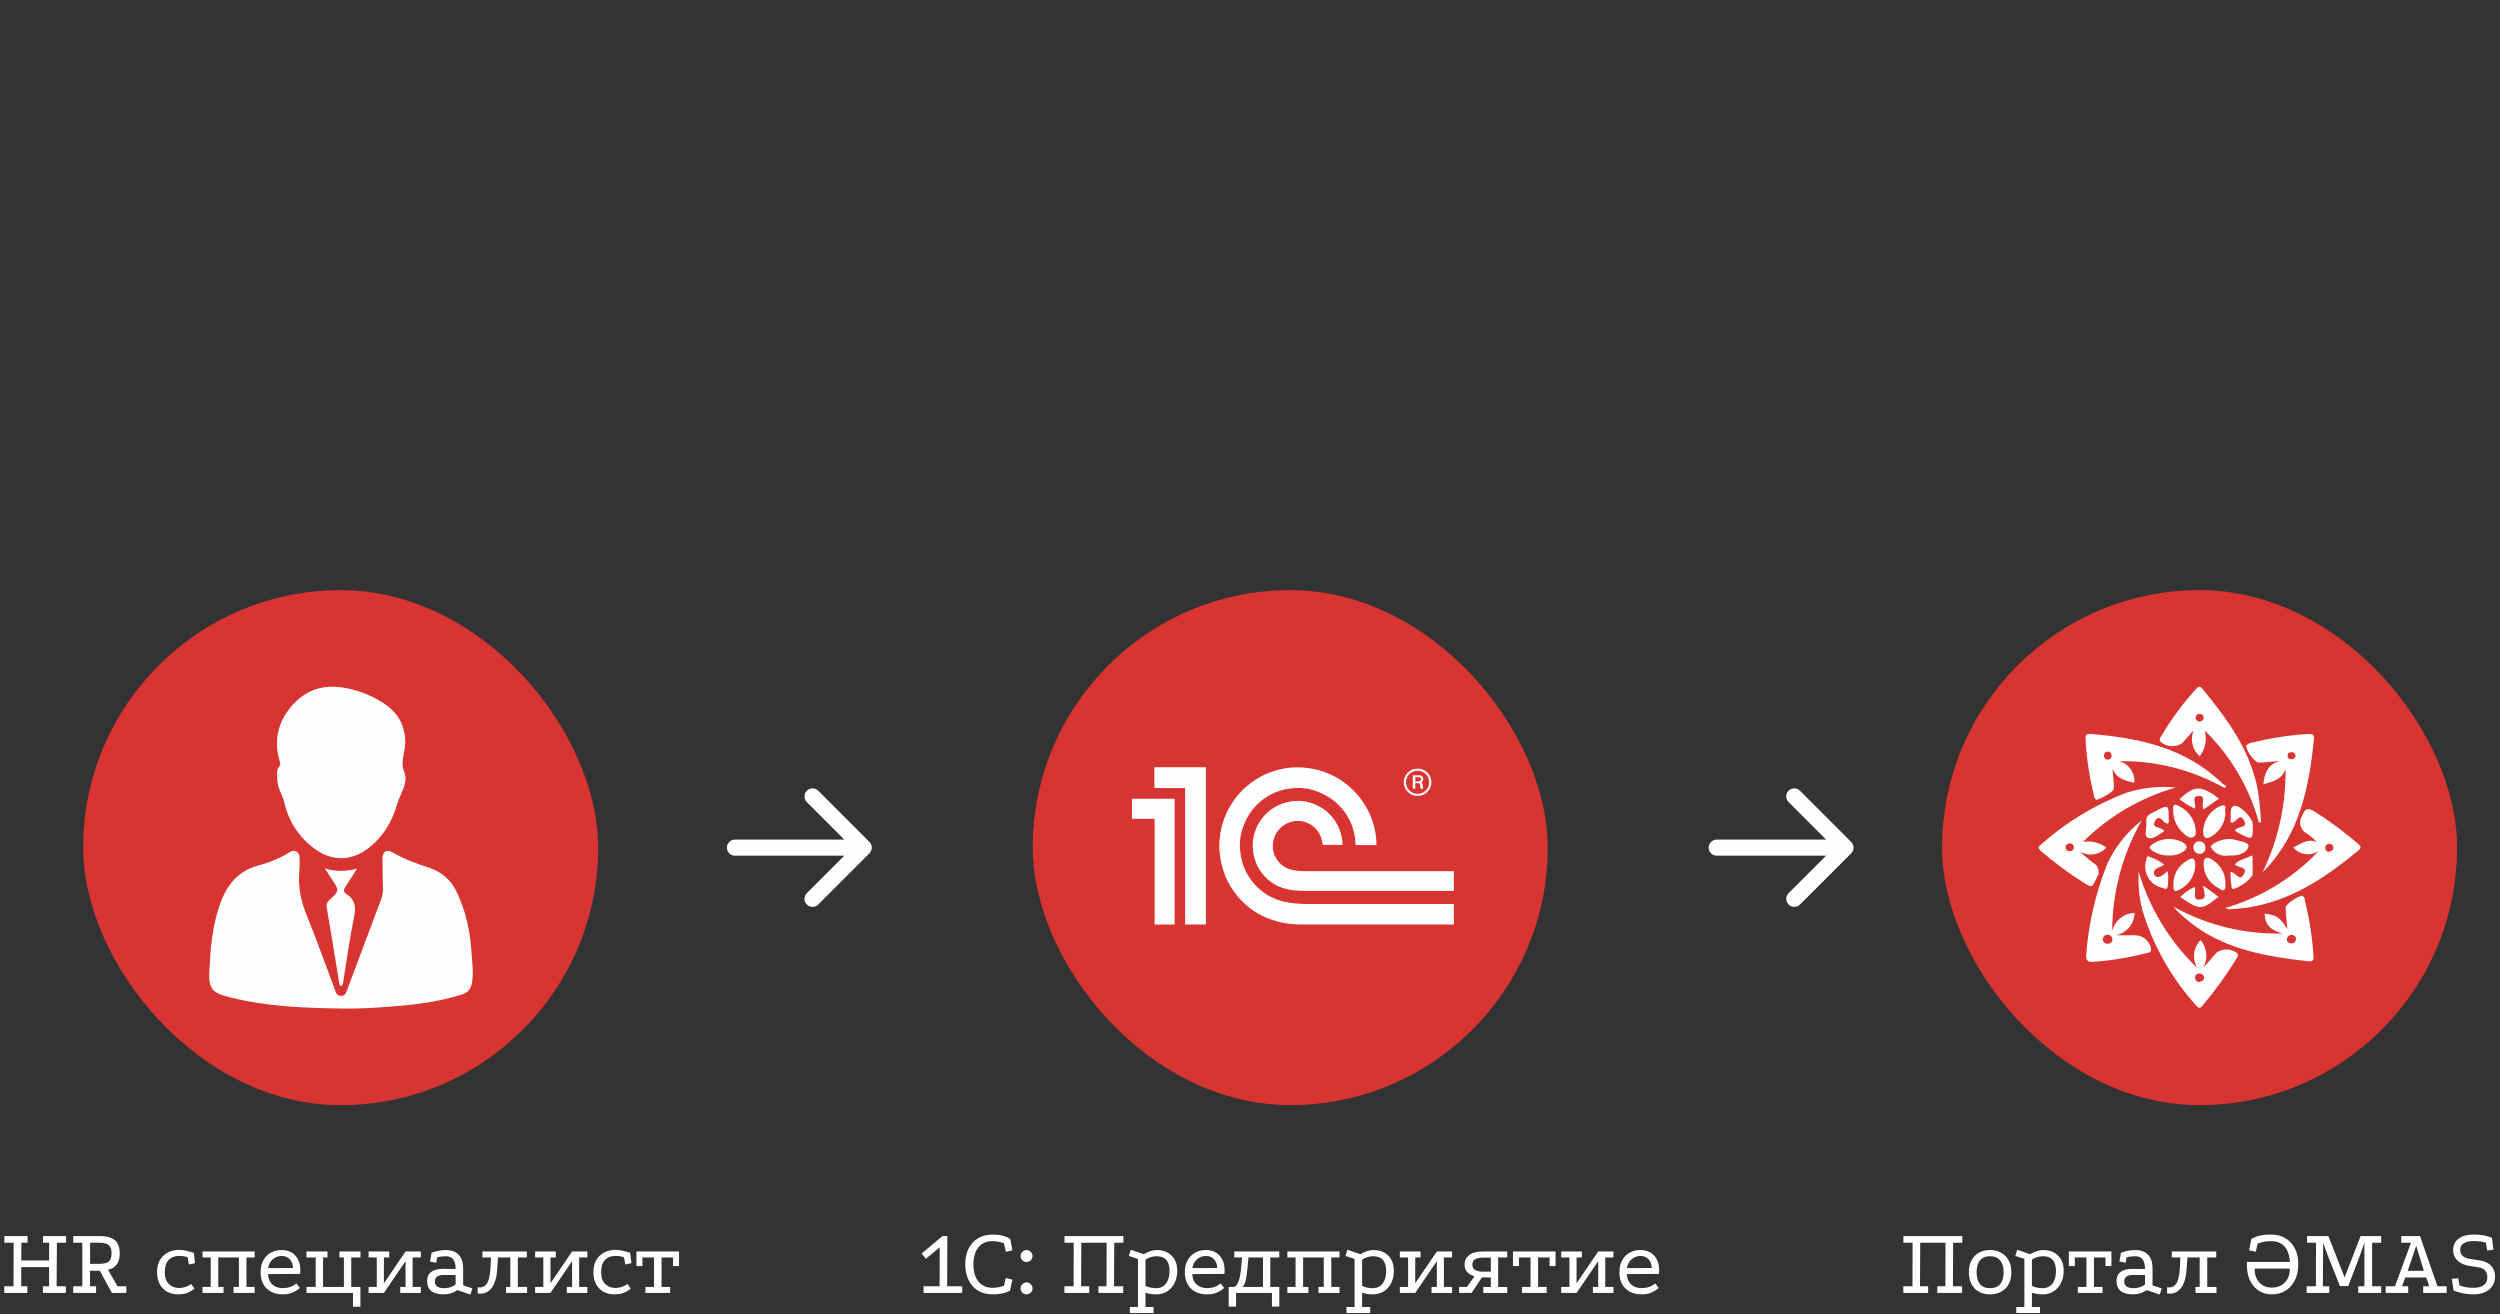 <svg width="466" height="245" viewBox="0 0 466 245" fill="none" xmlns="http://www.w3.org/2000/svg">
<rect x="0" y="0" width="466" height="245" fill="#333333" stroke="none"/>
<rect x="15.5" y="110" width="96" height="96" rx="48" fill="#D83432"/>
<path d="M63.569 187.987C56.577 187.881 49.602 187.621 42.775 185.878C39.429 185.027 38.859 184.306 39.026 180.843C39.223 176.86 39.553 172.916 40.813 169.086C42.086 165.217 44.173 162.305 48.384 161.265C50.423 160.719 52.369 159.874 54.159 158.755C54.911 158.303 55.799 158.826 55.837 159.735C55.886 160.593 55.877 161.454 55.809 162.312C55.492 165.297 56.13 168.069 57.259 170.836C59.082 175.309 60.689 179.87 62.388 184.395C62.608 184.978 62.77 185.639 63.581 185.632C64.391 185.625 64.541 184.966 64.752 184.378C66.847 178.797 68.944 173.216 71.043 167.635C71.29 166.979 71.405 166.279 71.38 165.578C71.326 163.704 71.303 161.829 71.296 159.955C71.296 158.722 72.123 158.263 73.17 158.882C75.279 160.107 77.545 160.937 79.841 161.693C82.231 162.474 83.976 163.898 85.089 166.192C86.861 169.838 87.666 173.708 87.901 177.705C88.009 179.528 88.313 181.351 87.974 183.193C87.77 184.303 87.254 184.992 86.141 185.355C81.455 186.878 76.615 187.37 71.746 187.715C69.035 187.905 66.305 188.045 63.569 187.987Z" fill="#FEFEFE"/>
<path d="M75.544 138.453C75.513 138.739 75.478 139.322 75.382 139.899C75.16 141.234 74.74 142.46 75.368 143.919C75.914 145.189 75.368 146.703 74.764 147.987C74.438 148.69 74.165 149.417 73.946 150.161C73.028 153.223 71.444 155.866 68.937 157.893C65.581 160.609 61.851 160.674 58.426 158.05C55.658 155.961 53.732 152.948 52.997 149.559C52.693 148.24 51.826 147.106 51.72 145.705C51.648 144.7 51.39 143.699 52.086 142.781C52.411 142.347 52.102 141.867 51.997 141.438C51.059 137.703 51.924 134.409 54.426 131.527C56.744 128.859 59.705 127.687 63.196 128.071C66.155 128.406 68.994 129.435 71.481 131.073C74.016 132.72 75.544 135.016 75.544 138.453Z" fill="#FEFEFE"/>
<path d="M63.562 183.779C63.178 183.577 63.224 183.179 63.173 182.869C62.407 178.261 61.69 173.645 60.884 169.046C60.736 168.212 61.263 167.93 61.676 167.518C63.217 165.988 63.227 165.997 62.053 164.196C61.61 163.516 61.169 162.837 60.546 161.874C62.634 162.495 64.461 162.46 66.561 161.911C65.764 163.151 65.141 164.193 64.452 165.191C64.051 165.758 63.913 166.208 64.576 166.639C66.198 167.689 66.385 169.062 65.998 170.92C65.176 174.88 64.654 178.903 63.99 182.895C63.93 183.195 63.979 183.598 63.562 183.779Z" fill="#FEFEFE"/>
<path d="M0.815 230.398H5.135V231.64H3.983L3.965 234.952H9.149L9.167 231.64H8.015V230.398H12.317V231.64H10.607L10.553 239.758H12.281V241H7.997V239.758H9.149V236.194H3.965L3.947 239.758H5.099V241H0.797V239.758H2.525L2.543 231.64H0.815V230.398ZM13.646 241V239.758H15.338V231.64H13.646V230.398H18.416C19.389 230.398 20.157 230.518 20.721 230.758C21.297 230.998 21.704 231.358 21.945 231.838C22.197 232.306 22.323 232.894 22.323 233.602C22.323 234.658 22.035 235.468 21.459 236.032C20.883 236.584 19.869 236.86 18.416 236.86H16.779V239.758H17.913V241H13.646ZM16.797 235.582H18.416C18.933 235.582 19.364 235.534 19.712 235.438C20.061 235.342 20.325 235.156 20.505 234.88C20.697 234.592 20.793 234.172 20.793 233.62C20.793 233.068 20.697 232.654 20.505 232.378C20.325 232.09 20.061 231.898 19.712 231.802C19.364 231.694 18.933 231.64 18.416 231.64H16.797V235.582ZM20.864 241L18.543 236.77L20.073 236.59L21.909 239.758H23.547V241H20.864ZM34.981 234.358C34.705 234.262 34.441 234.196 34.189 234.16C33.949 234.124 33.673 234.106 33.361 234.106C32.557 234.106 31.915 234.358 31.435 234.862C30.955 235.366 30.715 236.122 30.715 237.13C30.715 238.114 30.973 238.852 31.489 239.344C32.017 239.836 32.647 240.082 33.379 240.082C33.751 240.082 34.129 240.022 34.513 239.902C34.897 239.782 35.275 239.596 35.647 239.344L36.241 240.226C35.941 240.442 35.653 240.628 35.377 240.784C35.101 240.94 34.795 241.06 34.459 241.144C34.123 241.228 33.703 241.27 33.199 241.27C32.431 241.27 31.747 241.108 31.147 240.784C30.559 240.448 30.097 239.968 29.761 239.344C29.437 238.72 29.275 237.982 29.275 237.13C29.275 236.23 29.455 235.474 29.815 234.862C30.187 234.238 30.685 233.77 31.309 233.458C31.933 233.134 32.623 232.972 33.379 232.972C33.859 232.972 34.303 233.026 34.711 233.134C35.119 233.23 35.587 233.356 36.115 233.512L36.367 235.456L35.215 235.708L34.981 234.358ZM37.748 233.278H47.468V234.394H45.938V239.884H47.468V241H43.544V239.884H44.534V234.394H40.682V239.884H41.672V241H37.748V239.884H39.278V234.394H37.748V233.278ZM55.901 240.082C55.421 240.49 54.929 240.79 54.425 240.982C53.933 241.174 53.369 241.27 52.733 241.27C51.893 241.27 51.161 241.108 50.537 240.784C49.913 240.448 49.427 239.974 49.079 239.362C48.743 238.738 48.575 237.994 48.575 237.13C48.575 236.302 48.737 235.582 49.061 234.97C49.385 234.346 49.841 233.866 50.429 233.53C51.029 233.182 51.719 233.008 52.499 233.008C53.231 233.008 53.855 233.164 54.371 233.476C54.887 233.788 55.283 234.226 55.559 234.79C55.847 235.342 55.991 236.002 55.991 236.77C55.991 236.878 55.985 236.992 55.973 237.112C55.973 237.22 55.967 237.334 55.955 237.454L49.961 237.49C49.997 238.102 50.141 238.6 50.393 238.984C50.657 239.368 50.987 239.65 51.383 239.83C51.791 240.01 52.223 240.1 52.679 240.1C53.207 240.1 53.681 240.028 54.101 239.884C54.521 239.74 54.905 239.524 55.253 239.236L55.901 240.082ZM54.605 236.356C54.593 235.684 54.395 235.144 54.011 234.736C53.639 234.316 53.141 234.106 52.517 234.106C51.881 234.106 51.323 234.316 50.843 234.736C50.363 235.144 50.075 235.69 49.979 236.374L54.605 236.356ZM65.795 243.574V241H57.137V239.884H58.847V234.394H57.119V233.278H61.043V234.394H60.215V239.884H64.103V234.394H63.275V233.278H67.199V234.394H65.471V239.884H67.181V243.574H65.795ZM68.703 233.278H72.555V234.394H71.565V239.2L75.597 233.278H78.441V234.394H76.911V239.884H78.441V241H74.607V239.884H75.597V235.078L71.565 241H68.703V239.884H70.233V234.394H68.703V233.278ZM85.251 240.478C84.471 241.006 83.625 241.27 82.713 241.27C81.705 241.27 80.937 241.066 80.409 240.658C79.893 240.25 79.629 239.656 79.617 238.876C79.593 237.304 80.589 236.518 82.605 236.518L84.927 236.536C84.927 235.732 84.777 235.138 84.477 234.754C84.177 234.358 83.721 234.16 83.109 234.16C82.821 234.16 82.539 234.178 82.263 234.214C81.987 234.25 81.729 234.304 81.489 234.376L81.309 235.366L80.157 235.15L80.445 233.512C80.901 233.344 81.345 233.218 81.777 233.134C82.221 233.05 82.647 233.008 83.055 233.008C84.135 233.008 84.951 233.302 85.503 233.89C86.055 234.466 86.331 235.324 86.331 236.464V239.596L88.041 240.154L87.681 241.306L85.251 240.478ZM82.659 237.652C82.143 237.652 81.747 237.754 81.471 237.958C81.195 238.162 81.057 238.462 81.057 238.858C81.057 239.698 81.633 240.118 82.785 240.118C83.613 240.118 84.327 239.89 84.927 239.434V237.67L82.659 237.652ZM94.33 241V239.884H95.122V234.394H89.92V233.278H98.2V234.394H96.526V239.884H98.254V241H94.33ZM89.038 241.108V239.956C89.65 240.028 90.118 239.914 90.442 239.614C90.778 239.314 91.012 238.882 91.144 238.318C91.288 237.754 91.378 237.136 91.414 236.464L91.54 234.106H92.854L92.656 236.878C92.596 237.718 92.428 238.48 92.152 239.164C91.888 239.836 91.498 240.352 90.982 240.712C90.478 241.072 89.83 241.204 89.038 241.108ZM99.746 233.278H103.598V234.394H102.608V239.2L106.64 233.278H109.484V234.394H107.954V239.884H109.484V241H105.65V239.884H106.64V235.078L102.608 241H99.746V239.884H101.276V234.394H99.746V233.278ZM116.315 234.358C116.039 234.262 115.775 234.196 115.523 234.16C115.283 234.124 115.007 234.106 114.695 234.106C113.891 234.106 113.249 234.358 112.769 234.862C112.289 235.366 112.049 236.122 112.049 237.13C112.049 238.114 112.307 238.852 112.823 239.344C113.351 239.836 113.981 240.082 114.713 240.082C115.085 240.082 115.463 240.022 115.847 239.902C116.231 239.782 116.609 239.596 116.981 239.344L117.575 240.226C117.275 240.442 116.987 240.628 116.711 240.784C116.435 240.94 116.129 241.06 115.793 241.144C115.457 241.228 115.037 241.27 114.533 241.27C113.765 241.27 113.081 241.108 112.481 240.784C111.893 240.448 111.431 239.968 111.095 239.344C110.771 238.72 110.609 237.982 110.609 237.13C110.609 236.23 110.789 235.474 111.149 234.862C111.521 234.238 112.019 233.77 112.643 233.458C113.267 233.134 113.957 232.972 114.713 232.972C115.193 232.972 115.637 233.026 116.045 233.134C116.453 233.23 116.921 233.356 117.449 233.512L117.701 235.456L116.549 235.708L116.315 234.358ZM118.632 233.278H126.57V235.996H125.454V234.394H123.312V239.884H124.914V241H120.306V239.884H121.908V234.394H119.748V235.996H118.632V233.278Z" fill="#FEFEFE"/>
<path d="M137 156.5C136.172 156.5 135.5 157.172 135.5 158C135.5 158.828 136.172 159.5 137 159.5V156.5ZM162.061 159.061C162.646 158.475 162.646 157.525 162.061 156.939L152.515 147.393C151.929 146.808 150.979 146.808 150.393 147.393C149.808 147.979 149.808 148.929 150.393 149.515L158.879 158L150.393 166.485C149.808 167.071 149.808 168.021 150.393 168.607C150.979 169.192 151.929 169.192 152.515 168.607L162.061 159.061ZM137 159.5H161V156.5H137V159.5Z" fill="#FEFEFE"/>
<rect x="192.5" y="110" width="96" height="96" rx="48" fill="#D83432"/>
<path d="M215.18 146.565C215.18 146.947 215.18 146.892 215.523 146.892H220.901V172.315H224.793V143H215.18V146.565Z" fill="#FEFEFE"/>
<path d="M214.954 152.613C215.219 152.613 215.219 152.613 215.219 152.878V172.338H218.948V148.885H211V152.629H214.892L214.954 152.613Z" fill="#FEFEFE"/>
<path d="M233.566 169.707C235.845 171.241 238.498 172.126 241.241 172.268L242.152 172.323H271V168.509H244.534C243.16 168.544 241.785 168.466 240.424 168.275C239.366 168.139 238.335 167.845 237.365 167.403C235.706 166.651 234.269 165.483 233.194 164.013C232.118 162.543 231.439 160.821 231.223 159.012C230.95 157.249 231.169 155.444 231.854 153.797C232.569 151.875 233.827 150.203 235.474 148.981C237.12 147.76 239.086 147.042 241.132 146.915C242.761 146.758 244.402 147.027 245.896 147.694C247.733 148.409 249.335 149.621 250.522 151.196C251.708 152.77 252.433 154.644 252.614 156.607C252.661 156.91 252.661 157.214 252.684 157.525H256.576C256.579 157.473 256.579 157.421 256.576 157.369C256.559 155.962 256.328 154.566 255.891 153.228C255.047 150.604 253.482 148.27 251.375 146.493C249.267 144.716 246.703 143.568 243.974 143.179C242.575 142.973 241.153 142.973 239.755 143.179C238.365 143.388 237.013 143.795 235.738 144.386C233.42 145.471 231.425 147.145 229.953 149.239C228.481 151.334 227.583 153.777 227.347 156.326C227.188 158 227.325 159.689 227.751 161.316C228.612 164.724 230.678 167.704 233.566 169.707Z" fill="#FEFEFE"/>
<path d="M271 162.382H259.324C253.875 162.382 248.426 162.382 242.977 162.382C242.26 162.379 241.545 162.3 240.844 162.149C240.256 162.023 239.699 161.781 239.205 161.438C238.712 161.095 238.291 160.658 237.967 160.151C237.643 159.644 237.424 159.078 237.32 158.486C237.217 157.893 237.232 157.286 237.365 156.7C237.617 155.532 238.307 154.505 239.293 153.83C240.279 153.156 241.486 152.884 242.666 153.073C243.566 153.231 244.4 153.651 245.064 154.279C245.728 154.907 246.194 155.717 246.402 156.607C246.472 156.895 246.503 157.19 246.558 157.494H250.248C250.251 157.421 250.251 157.349 250.248 157.276C250.223 156.614 250.116 155.958 249.928 155.322C249.328 153.241 247.943 151.475 246.065 150.396C244.187 149.317 241.964 149.01 239.864 149.539C237.744 150.053 235.911 151.379 234.759 153.23C233.606 155.081 233.225 157.311 233.698 159.44C233.964 160.707 234.526 161.892 235.338 162.9C236.15 163.908 237.188 164.709 238.369 165.239C239.543 165.734 240.801 165.998 242.074 166.018C242.853 166.08 243.631 166.072 244.409 166.072H271V162.382Z" fill="#FEFEFE"/>
<path d="M264.236 148.371C263.554 148.367 262.901 148.094 262.418 147.612C261.936 147.13 261.663 146.477 261.659 145.794C261.671 145.117 261.95 144.471 262.436 143.997C262.921 143.524 263.573 143.26 264.251 143.265C264.587 143.262 264.92 143.325 265.231 143.452C265.542 143.578 265.825 143.766 266.063 144.002C266.302 144.239 266.491 144.521 266.619 144.831C266.748 145.141 266.813 145.474 266.812 145.81C266.812 146.148 266.745 146.482 266.616 146.794C266.486 147.105 266.296 147.388 266.057 147.626C265.817 147.864 265.533 148.053 265.22 148.181C264.908 148.308 264.573 148.373 264.236 148.371ZM262.072 145.81C262.07 146.095 262.124 146.377 262.232 146.641C262.34 146.904 262.499 147.143 262.701 147.345C262.902 147.546 263.142 147.706 263.405 147.814C263.669 147.922 263.951 147.976 264.236 147.974C264.521 147.976 264.804 147.921 265.068 147.813C265.332 147.704 265.572 147.544 265.773 147.342C265.975 147.14 266.134 146.9 266.241 146.635C266.349 146.371 266.403 146.088 266.4 145.802C266.395 145.234 266.166 144.69 265.762 144.29C265.358 143.891 264.812 143.667 264.243 143.669C263.96 143.664 263.679 143.716 263.415 143.82C263.152 143.925 262.912 144.082 262.71 144.28C262.508 144.479 262.347 144.716 262.238 144.977C262.128 145.238 262.072 145.519 262.072 145.802V145.81Z" fill="#FEFEFE"/>
<path d="M264.928 145.857C265.395 146.114 265.115 146.635 265.286 147.032H265.24C264.765 147.032 264.749 147.032 264.749 146.581C264.749 146.129 264.625 145.989 264.158 145.981H263.807V147.024H263.348V144.526H263.473C263.878 144.526 264.251 144.526 264.687 144.526C264.789 144.532 264.889 144.563 264.977 144.615C265.066 144.667 265.14 144.739 265.196 144.826C265.251 144.912 265.285 145.01 265.296 145.112C265.306 145.214 265.292 145.317 265.255 145.413C265.174 145.579 265.063 145.729 264.928 145.857ZM263.807 145.67C264.072 145.67 264.321 145.67 264.586 145.615C264.851 145.561 264.858 145.436 264.858 145.242C264.865 145.155 264.838 145.07 264.783 145.003C264.727 144.936 264.649 144.894 264.563 144.884C264.32 144.853 264.075 144.835 263.831 144.829L263.807 145.67Z" fill="#FEFEFE"/>
<path d="M175.685 230.398H176.585L176.549 239.758H179.357V241H172.157V239.758H175.145L175.163 232.504L172.589 234.628L171.797 233.656L175.685 230.398ZM187.136 231.784C187.016 231.712 186.854 231.646 186.65 231.586C186.458 231.514 186.224 231.46 185.948 231.424C185.684 231.376 185.378 231.352 185.03 231.352C183.866 231.352 182.978 231.742 182.366 232.522C181.754 233.29 181.448 234.346 181.448 235.69C181.448 237.058 181.76 238.126 182.384 238.894C183.02 239.662 183.902 240.046 185.03 240.046C185.33 240.046 185.612 240.028 185.876 239.992C186.14 239.944 186.38 239.89 186.596 239.83C186.812 239.77 186.992 239.716 187.136 239.668L187.478 238.228L188.702 238.516L188.252 240.604C188.252 240.604 188.12 240.664 187.856 240.784C187.592 240.892 187.214 241 186.722 241.108C186.242 241.216 185.678 241.27 185.03 241.27C183.998 241.27 183.098 241.042 182.33 240.586C181.574 240.13 180.986 239.488 180.566 238.66C180.146 237.82 179.93 236.83 179.918 235.69C179.918 234.562 180.122 233.584 180.53 232.756C180.95 231.916 181.544 231.268 182.312 230.812C183.08 230.344 183.98 230.116 185.012 230.128C185.804 230.128 186.44 230.2 186.92 230.344C187.412 230.476 187.766 230.614 187.982 230.758C188.21 230.89 188.324 230.962 188.324 230.974L188.72 233.062L187.496 233.332L187.136 231.784ZM191.351 233.008C191.651 233.008 191.909 233.122 192.125 233.35C192.353 233.566 192.467 233.824 192.467 234.124C192.467 234.424 192.353 234.688 192.125 234.916C191.909 235.132 191.651 235.24 191.351 235.24C191.051 235.24 190.787 235.132 190.559 234.916C190.343 234.688 190.235 234.424 190.235 234.124C190.235 233.824 190.343 233.566 190.559 233.35C190.787 233.122 191.051 233.008 191.351 233.008ZM191.351 239.038C191.651 239.038 191.909 239.152 192.125 239.38C192.353 239.596 192.467 239.854 192.467 240.154C192.467 240.454 192.353 240.718 192.125 240.946C191.909 241.162 191.651 241.27 191.351 241.27C191.051 241.27 190.787 241.162 190.559 240.946C190.343 240.718 190.235 240.454 190.235 240.154C190.235 239.854 190.343 239.596 190.559 239.38C190.787 239.152 191.051 239.038 191.351 239.038ZM198.425 230.398H209.405V231.64H207.695L207.659 239.758H209.369V241H204.743V239.758H206.255L206.273 231.64H201.557L201.521 239.758H203.033V241H198.407V239.758H200.117L200.135 231.64H198.425V230.398ZM210.603 244.744V243.628H212.115V234.664L210.423 234.106L210.783 232.954L213.195 233.782C213.579 233.542 213.981 233.356 214.401 233.224C214.821 233.08 215.217 233.008 215.589 233.008C216.777 233.008 217.713 233.356 218.397 234.052C219.093 234.736 219.441 235.684 219.441 236.896C219.441 237.748 219.273 238.504 218.937 239.164C218.613 239.824 218.157 240.34 217.569 240.712C216.981 241.084 216.297 241.27 215.517 241.27C214.833 241.27 214.167 241.168 213.519 240.964V243.628H215.031V244.744H210.603ZM215.499 240.118C216.279 240.118 216.891 239.836 217.335 239.272C217.779 238.696 218.001 237.904 218.001 236.896C218.001 235.984 217.797 235.3 217.389 234.844C216.993 234.388 216.387 234.16 215.571 234.16C215.199 234.16 214.815 234.226 214.419 234.358C214.035 234.478 213.735 234.634 213.519 234.826V239.668C213.723 239.8 214.011 239.908 214.383 239.992C214.755 240.076 215.127 240.118 215.499 240.118ZM228.181 240.082C227.701 240.49 227.209 240.79 226.705 240.982C226.213 241.174 225.649 241.27 225.013 241.27C224.173 241.27 223.441 241.108 222.817 240.784C222.193 240.448 221.707 239.974 221.359 239.362C221.023 238.738 220.855 237.994 220.855 237.13C220.855 236.302 221.017 235.582 221.341 234.97C221.665 234.346 222.121 233.866 222.709 233.53C223.309 233.182 223.999 233.008 224.779 233.008C225.511 233.008 226.135 233.164 226.651 233.476C227.167 233.788 227.563 234.226 227.839 234.79C228.127 235.342 228.271 236.002 228.271 236.77C228.271 236.878 228.265 236.992 228.253 237.112C228.253 237.22 228.247 237.334 228.235 237.454L222.241 237.49C222.277 238.102 222.421 238.6 222.673 238.984C222.937 239.368 223.267 239.65 223.663 239.83C224.071 240.01 224.503 240.1 224.959 240.1C225.487 240.1 225.961 240.028 226.381 239.884C226.801 239.74 227.185 239.524 227.533 239.236L228.181 240.082ZM226.885 236.356C226.873 235.684 226.675 235.144 226.291 234.736C225.919 234.316 225.421 234.106 224.797 234.106C224.161 234.106 223.603 234.316 223.123 234.736C222.643 235.144 222.355 235.69 222.259 236.374L226.885 236.356ZM229.027 243.556V239.884H230.071C230.323 239.764 230.527 239.554 230.683 239.254C230.851 238.942 230.977 238.588 231.061 238.192C231.157 237.784 231.229 237.382 231.277 236.986C231.325 236.578 231.361 236.224 231.385 235.924L231.529 234.394H230.071V233.278H238.459V234.394H236.785V239.884H238.459V243.556H237.091V241H230.395V243.556H229.027ZM231.637 239.884H235.417V234.394H232.717L232.555 236.122C232.471 237.106 232.363 237.904 232.231 238.516C232.111 239.116 231.913 239.572 231.637 239.884ZM239.964 233.278H249.684V234.394H248.154V239.884H249.684V241H245.76V239.884H246.75V234.394H242.898V239.884H243.888V241H239.964V239.884H241.494V234.394H239.964V233.278ZM250.98 244.744V243.628H252.492V234.664L250.8 234.106L251.16 232.954L253.572 233.782C253.956 233.542 254.358 233.356 254.778 233.224C255.198 233.08 255.594 233.008 255.966 233.008C257.154 233.008 258.09 233.356 258.774 234.052C259.47 234.736 259.818 235.684 259.818 236.896C259.818 237.748 259.65 238.504 259.314 239.164C258.99 239.824 258.534 240.34 257.946 240.712C257.358 241.084 256.674 241.27 255.894 241.27C255.21 241.27 254.544 241.168 253.896 240.964V243.628H255.408V244.744H250.98ZM255.876 240.118C256.656 240.118 257.268 239.836 257.712 239.272C258.156 238.696 258.378 237.904 258.378 236.896C258.378 235.984 258.174 235.3 257.766 234.844C257.37 234.388 256.764 234.16 255.948 234.16C255.576 234.16 255.192 234.226 254.796 234.358C254.412 234.478 254.112 234.634 253.896 234.826V239.668C254.1 239.8 254.388 239.908 254.76 239.992C255.132 240.076 255.504 240.118 255.876 240.118ZM260.935 233.278H264.787V234.394H263.797V239.2L267.829 233.278H270.673V234.394H269.143V239.884H270.673V241H266.839V239.884H267.829V235.078L263.797 241H260.935V239.884H262.465V234.394H260.935V233.278ZM276.487 241.018V239.902H277.891V238.12L276.145 238.102C275.605 238.09 275.095 238 274.615 237.832C274.135 237.664 273.745 237.406 273.445 237.058C273.145 236.698 272.995 236.242 272.995 235.69C272.995 234.982 273.277 234.406 273.841 233.962C274.405 233.506 275.269 233.278 276.433 233.278H280.951V234.394H279.259V239.902H280.951V241.018H276.487ZM271.969 241L271.987 239.884H273.445L274.903 237.832L276.379 237.886L274.309 241H271.969ZM276.379 237.04H277.891V234.412H276.433C276.109 234.412 275.797 234.448 275.497 234.52C275.197 234.58 274.945 234.706 274.741 234.898C274.549 235.09 274.453 235.39 274.453 235.798C274.453 236.218 274.633 236.53 274.993 236.734C275.365 236.938 275.827 237.04 276.379 237.04ZM282.018 233.278H289.956V235.996H288.84V234.394H286.698V239.884H288.3V241H283.692V239.884H285.294V234.394H283.134V235.996H282.018V233.278ZM291.011 233.278H294.863V234.394H293.873V239.2L297.905 233.278H300.749V234.394H299.219V239.884H300.749V241H296.915V239.884H297.905V235.078L293.873 241H291.011V239.884H292.541V234.394H291.011V233.278ZM309.181 240.082C308.701 240.49 308.209 240.79 307.705 240.982C307.213 241.174 306.649 241.27 306.013 241.27C305.173 241.27 304.441 241.108 303.817 240.784C303.193 240.448 302.707 239.974 302.359 239.362C302.023 238.738 301.855 237.994 301.855 237.13C301.855 236.302 302.017 235.582 302.341 234.97C302.665 234.346 303.121 233.866 303.709 233.53C304.309 233.182 304.999 233.008 305.779 233.008C306.511 233.008 307.135 233.164 307.651 233.476C308.167 233.788 308.563 234.226 308.839 234.79C309.127 235.342 309.271 236.002 309.271 236.77C309.271 236.878 309.265 236.992 309.253 237.112C309.253 237.22 309.247 237.334 309.235 237.454L303.241 237.49C303.277 238.102 303.421 238.6 303.673 238.984C303.937 239.368 304.267 239.65 304.663 239.83C305.071 240.01 305.503 240.1 305.959 240.1C306.487 240.1 306.961 240.028 307.381 239.884C307.801 239.74 308.185 239.524 308.533 239.236L309.181 240.082ZM307.885 236.356C307.873 235.684 307.675 235.144 307.291 234.736C306.919 234.316 306.421 234.106 305.797 234.106C305.161 234.106 304.603 234.316 304.123 234.736C303.643 235.144 303.355 235.69 303.259 236.374L307.885 236.356Z" fill="#FEFEFE"/>
<path d="M320 156.5C319.172 156.5 318.5 157.172 318.5 158C318.5 158.828 319.172 159.5 320 159.5V156.5ZM345.061 159.061C345.646 158.475 345.646 157.525 345.061 156.939L335.515 147.393C334.929 146.808 333.979 146.808 333.393 147.393C332.808 147.979 332.808 148.929 333.393 149.515L341.879 158L333.393 166.485C332.808 167.071 332.808 168.021 333.393 168.607C333.979 169.192 334.929 169.192 335.515 168.607L345.061 159.061ZM320 159.5H344V156.5H320V159.5Z" fill="#FEFEFE"/>
<rect x="362" y="110" width="96" height="96" rx="48" fill="#D83432"/>
<path d="M407.697 160.408C406.966 160.803 406.347 161.376 405.897 162.075C405.448 162.774 405.184 163.576 405.128 164.405C405.128 166.089 405.128 166.26 405.956 165.975C406.873 165.588 407.664 164.953 408.239 164.141C408.814 163.329 409.15 162.372 409.21 161.379C409.21 159.98 408.782 159.695 407.697 160.408Z" fill="#FEFEFE"/>
<path d="M412.207 160.151C411.237 159.581 410.723 159.98 410.752 161.036C410.75 161.956 411.002 162.859 411.481 163.645C411.959 164.43 412.645 165.069 413.463 165.489C413.806 165.689 414.177 166.146 414.577 165.86C414.976 165.575 414.748 165.09 414.833 164.576C414.823 163.673 414.575 162.788 414.114 162.011C413.653 161.235 412.995 160.593 412.207 160.151Z" fill="#FEFEFE"/>
<path d="M412.122 157.954C412.448 158.519 412.942 158.968 413.536 159.239C414.129 159.51 414.792 159.59 415.433 159.466C415.699 159.481 415.966 159.481 416.232 159.466C417.403 159.466 418.773 158.896 419.087 157.925C419.401 156.955 417.631 156.869 416.717 156.555C416.364 156.454 416 156.397 415.633 156.384C414.091 156.327 411.836 157.383 412.122 157.954Z" fill="#FEFEFE"/>
<path d="M410.067 159.181C410.219 159.167 410.366 159.122 410.5 159.049C410.634 158.976 410.751 158.876 410.845 158.756C410.939 158.635 411.007 158.497 411.045 158.349C411.083 158.201 411.09 158.047 411.066 157.897C411.07 157.752 411.044 157.608 410.989 157.473C410.934 157.339 410.851 157.219 410.746 157.119C410.641 157.019 410.516 156.943 410.379 156.895C410.242 156.847 410.097 156.828 409.952 156.84C409.805 156.832 409.658 156.855 409.52 156.908C409.383 156.961 409.259 157.043 409.156 157.149C409.053 157.255 408.974 157.381 408.924 157.52C408.874 157.659 408.855 157.807 408.868 157.954C408.868 158.696 409.296 159.095 410.067 159.181Z" fill="#FEFEFE"/>
<path d="M406.242 148.991C407.138 149.656 408.094 150.239 409.096 150.732C409.524 149.904 408.268 148.42 409.838 148.363C411.408 148.306 410.124 150.018 410.78 150.875L413.635 148.848C410.266 146.336 409.039 146.365 406.242 148.991Z" fill="#FEFEFE"/>
<path d="M413.549 167.145L410.695 165.09C410.695 166.231 411.608 167.602 410.038 167.687C408.468 167.773 409.496 166.117 409.068 165.318C408.074 165.792 407.168 166.429 406.384 167.202C410.067 169.714 410.352 169.714 413.549 167.145Z" fill="#FEFEFE"/>
<path d="M414.006 150.19C413.056 150.572 412.236 151.219 411.644 152.054C411.052 152.889 410.713 153.877 410.666 154.899C410.666 156.212 411.18 156.555 412.293 155.87C413.064 155.395 413.702 154.732 414.147 153.943C414.591 153.154 414.827 152.265 414.833 151.36C414.491 151.074 415.404 149.818 414.006 150.19Z" fill="#FEFEFE"/>
<path d="M419.914 153.615C419.914 152.445 417.26 149.761 416.346 150.247C415.433 150.732 415.975 152.188 415.747 153.101C415.747 153.101 415.747 153.244 415.918 153.329C416.775 153.529 417.431 151.331 418.287 152.93C419.144 154.528 416.917 153.872 416.603 154.842C416.794 154.989 416.994 155.122 417.203 155.242C419.943 156.669 419.943 156.669 419.914 153.615Z" fill="#FEFEFE"/>
<path d="M413.206 177.535L410.695 180.389C411.14 179.578 411.331 178.653 411.245 177.732C411.158 176.811 410.798 175.937 410.209 175.223C409.52 175.902 409.086 176.799 408.982 177.761C408.878 178.724 409.11 179.693 409.638 180.503C404.473 175.556 400.685 169.349 398.649 162.492C398.504 164.892 398.735 167.3 399.334 169.628C401.314 176.225 404.736 182.3 409.353 187.411C409.753 187.896 410.095 188.068 410.58 187.411C412.857 184.716 414.927 181.853 416.775 178.848C416.974 178.505 417.288 178.134 417.06 177.706C416.522 177.266 415.856 177.012 415.162 176.981C414.467 176.95 413.782 177.144 413.206 177.535ZM410.095 183.044C409.992 183.064 409.885 183.063 409.782 183.041C409.679 183.018 409.582 182.975 409.496 182.914C409.411 182.852 409.338 182.774 409.284 182.683C409.23 182.593 409.195 182.492 409.182 182.387C409.154 182.272 409.154 182.151 409.182 182.036C409.21 181.92 409.266 181.813 409.344 181.723C409.423 181.634 409.521 181.564 409.632 181.521C409.743 181.478 409.863 181.461 409.981 181.474C410.174 181.467 410.363 181.525 410.518 181.639C410.674 181.753 410.786 181.916 410.837 182.102C410.837 182.644 410.552 182.93 410.067 182.987L410.095 183.044Z" fill="#FEFEFE"/>
<path d="M398.078 174.338H394.367C395.345 174.159 396.231 173.645 396.871 172.885C397.512 172.124 397.868 171.165 397.878 170.17C396.906 170.196 395.969 170.543 395.215 171.157C394.461 171.772 393.932 172.62 393.711 173.567C393.732 166.328 395.63 159.217 399.22 152.93C396.489 155.065 394.298 157.813 392.826 160.951C390.627 166.42 389.289 172.198 388.858 178.077C388.858 178.934 389.087 179.333 389.972 179.305C393.481 179.064 396.96 178.49 400.362 177.592C400.676 177.592 401.047 177.421 400.961 176.878C400.849 176.187 400.5 175.555 399.975 175.092C399.449 174.628 398.778 174.362 398.078 174.338ZM392.769 175.908C392.661 175.908 392.555 175.886 392.456 175.844C392.357 175.803 392.268 175.741 392.193 175.664C392.119 175.587 392.061 175.495 392.022 175.395C391.984 175.294 391.966 175.187 391.97 175.08C391.968 174.961 391.993 174.843 392.042 174.735C392.09 174.626 392.162 174.529 392.251 174.45C392.34 174.372 392.446 174.313 392.56 174.279C392.674 174.245 392.794 174.236 392.912 174.252C393.425 174.252 393.711 174.623 393.768 175.137C393.754 175.254 393.717 175.366 393.659 175.469C393.601 175.571 393.523 175.66 393.43 175.732C393.337 175.804 393.231 175.856 393.117 175.886C393.004 175.917 392.885 175.924 392.769 175.908Z" fill="#FEFEFE"/>
<path d="M400.362 156.155C401.189 156.583 402.417 155.584 403.416 154.899C402.931 154.043 400.847 154.5 401.732 152.987C402.617 151.474 403.245 153.643 404.101 153.501C404.358 153.272 404.272 152.987 404.244 152.759C404.244 149.904 404.244 149.904 401.646 151.274C400.904 151.674 399.933 151.931 400.076 153.101C400.219 154.271 399.562 155.756 400.362 156.155Z" fill="#FEFEFE"/>
<path d="M415.775 162.521C415.775 163.434 415.775 164.262 415.947 165.09C415.947 165.347 415.947 165.632 416.289 165.718C417.731 165.251 418.989 164.342 419.886 163.12C419.886 162.178 419.886 161.236 419.886 160.266C419.886 159.295 419.886 159.381 419.172 159.723C418.459 160.066 417.288 160.323 416.575 161.093C417.117 161.836 419.087 161.465 418.259 162.949C417.431 164.433 416.832 162.606 415.775 162.521Z" fill="#FEFEFE"/>
<path d="M405.071 150.903C405.05 151.759 405.22 152.608 405.571 153.389C405.922 154.17 406.444 154.861 407.098 155.413C407.583 155.841 408.24 156.384 408.868 156.013C409.496 155.642 409.296 154.899 409.21 154.271C409.076 153.441 408.748 152.654 408.252 151.974C407.756 151.294 407.106 150.742 406.356 150.361C405.385 149.733 404.957 149.99 405.071 150.903Z" fill="#FEFEFE"/>
<path d="M429.106 152.073C428.928 152.351 428.812 152.663 428.766 152.989C428.719 153.315 428.742 153.647 428.834 153.963C428.926 154.279 429.084 154.572 429.298 154.822C429.513 155.072 429.778 155.274 430.076 155.413C430.73 155.881 431.342 156.407 431.903 156.983C430.105 156.184 428.877 157.354 427.45 157.954C428.024 158.641 428.837 159.088 429.725 159.204C430.614 159.32 431.513 159.098 432.245 158.582C427.494 163.619 421.483 167.295 414.833 169.229C415.017 169.329 415.208 169.415 415.404 169.485C425.024 169.2 432.531 164.405 439.667 158.467C440.266 157.954 439.924 157.697 439.667 157.383C437.079 155.161 434.342 153.12 431.475 151.274C430.048 150.475 429.734 150.646 429.106 152.073ZM434.186 157.297C434.371 157.281 434.555 157.338 434.699 157.455C434.843 157.572 434.936 157.741 434.957 157.925C434.957 158.439 434.643 158.639 434.186 158.753C433.73 158.867 433.416 158.439 433.444 157.925C433.447 157.834 433.47 157.744 433.51 157.661C433.55 157.579 433.606 157.506 433.676 157.447C433.746 157.388 433.828 157.344 433.916 157.318C434.003 157.292 434.096 157.285 434.186 157.297Z" fill="#FEFEFE"/>
<path d="M415.005 146.479C414.759 146.39 414.528 146.265 414.32 146.108C407.441 139.371 398.763 137.545 389.6 136.802C388.858 136.802 388.687 137.088 388.744 137.716C388.923 141.279 389.449 144.816 390.314 148.277C390.314 148.563 390.485 148.934 390.714 149.076C390.942 149.219 394.053 147.678 394.025 146.964C394.025 145.737 393.854 144.509 393.768 143.253C394.51 145.137 396.08 145.537 397.85 145.908C397.926 145.008 397.681 144.11 397.158 143.374C396.636 142.637 395.87 142.109 394.995 141.883C401.891 141.772 408.691 143.506 414.691 146.907L415.005 146.479ZM393.397 141.369C393.33 141.439 393.25 141.493 393.162 141.531C393.074 141.568 392.979 141.588 392.883 141.588C392.787 141.588 392.692 141.568 392.604 141.531C392.516 141.493 392.436 141.439 392.369 141.369C392.235 141.227 392.16 141.038 392.16 140.841C392.16 140.645 392.235 140.456 392.369 140.313C392.436 140.244 392.516 140.189 392.604 140.152C392.692 140.114 392.787 140.095 392.883 140.095C392.979 140.095 393.074 140.114 393.162 140.152C393.25 140.189 393.33 140.244 393.397 140.313C393.531 140.456 393.606 140.645 393.606 140.841C393.606 141.038 393.531 141.227 393.397 141.369Z" fill="#FEFEFE"/>
<path d="M400.961 157.554C400.59 157.925 400.647 158.125 400.961 158.382C401.894 159.118 403.056 159.502 404.244 159.466C405.166 159.531 406.086 159.301 406.87 158.81C407.897 158.125 407.755 157.611 406.87 157.012C405.939 156.518 404.884 156.307 403.835 156.403C402.785 156.499 401.787 156.899 400.961 157.554Z" fill="#FEFEFE"/>
<path d="M392.626 157.982C392.007 157.52 391.301 157.188 390.551 157.006C389.8 156.825 389.02 156.797 388.259 156.926C393.081 152.147 399.03 148.662 405.557 146.793C402.429 146.484 399.27 146.824 396.28 147.792C390.451 150.023 385.074 153.292 380.409 157.44C379.781 157.954 379.953 158.182 380.409 158.61C382.899 160.771 385.552 162.737 388.345 164.49C390.057 165.546 389.943 165.461 390.828 163.634C390.993 163.406 391.106 163.144 391.158 162.867C391.21 162.59 391.2 162.305 391.129 162.032C391.058 161.759 390.928 161.505 390.748 161.289C390.567 161.072 390.341 160.898 390.086 160.779C389.201 160.123 388.402 159.324 387.545 158.61C388.324 159.14 389.269 159.368 390.204 159.252C391.139 159.137 392 158.685 392.626 157.982ZM385.804 158.639C385.7 158.653 385.593 158.643 385.493 158.609C385.393 158.575 385.302 158.519 385.228 158.444C385.153 158.37 385.097 158.279 385.063 158.179C385.029 158.079 385.019 157.972 385.033 157.868C385.033 157.44 385.405 157.269 385.776 157.211C386.147 157.154 386.489 157.411 386.546 157.839C386.571 157.944 386.57 158.054 386.542 158.158C386.515 158.262 386.462 158.358 386.388 158.437C386.315 158.516 386.223 158.576 386.121 158.611C386.02 158.646 385.911 158.656 385.804 158.639Z" fill="#FEFEFE"/>
<path d="M421.056 142.14C422.369 142.14 423.654 141.94 424.967 141.826C422.769 142.426 422.112 144.053 421.884 146.193C423.711 145.708 425.395 145.28 426.023 143.339C426.116 150.007 424.649 156.605 421.741 162.606L422.169 162.178C428.735 155.328 430.419 146.65 431.332 137.687C431.332 136.945 431.104 136.774 430.419 136.802C426.818 137.014 423.244 137.559 419.743 138.429C419.379 138.474 419.039 138.634 418.773 138.886C418.344 139.428 420.228 142.197 421.056 142.14ZM426.422 140.741C426.422 140.313 426.822 140.199 427.222 140.199C427.384 140.205 427.54 140.268 427.66 140.378C427.781 140.488 427.858 140.637 427.878 140.799C427.878 141.284 427.536 141.541 427.136 141.512C427.033 141.529 426.928 141.521 426.829 141.487C426.731 141.454 426.642 141.396 426.571 141.32C426.5 141.243 426.45 141.15 426.424 141.049C426.398 140.948 426.397 140.843 426.422 140.741Z" fill="#FEFEFE"/>
<path d="M421.484 153.301C421.313 151.446 421.227 149.562 420.913 147.592C419.6 140.028 415.205 134.062 410.495 128.353C410.095 127.868 409.81 127.897 409.41 128.353C406.897 131.102 404.677 134.106 402.788 137.316C402.645 137.573 402.417 137.801 402.645 138.173C403.189 138.711 403.908 139.038 404.671 139.096C405.435 139.153 406.194 138.937 406.813 138.487L408.896 136.117C408.553 136.941 408.476 137.852 408.675 138.722C408.875 139.592 409.341 140.378 410.01 140.97C410.539 140.304 410.901 139.521 411.065 138.687C411.229 137.852 411.19 136.991 410.951 136.174C415.788 140.879 419.277 146.792 421.056 153.301H421.484ZM410.067 134.519C409.61 134.519 409.267 134.205 409.267 133.805C409.259 133.697 409.277 133.587 409.32 133.487C409.362 133.387 409.428 133.298 409.512 133.228C409.596 133.158 409.695 133.11 409.801 133.086C409.908 133.062 410.018 133.064 410.124 133.092C410.215 133.095 410.305 133.117 410.387 133.157C410.47 133.197 410.543 133.254 410.602 133.324C410.661 133.394 410.705 133.475 410.731 133.563C410.757 133.651 410.764 133.743 410.752 133.834C410.695 134.262 410.352 134.433 410.067 134.519Z" fill="#FEFEFE"/>
<path d="M403.444 161.179C402.646 160.573 401.761 160.092 400.818 159.752C400.247 159.438 400.133 159.752 400.076 160.294C399.895 160.84 399.833 161.417 399.894 161.989C399.955 162.56 400.138 163.112 400.43 163.607C400.722 164.102 401.117 164.528 401.588 164.858C402.058 165.188 402.594 165.413 403.159 165.518C403.559 165.689 403.987 165.917 404.044 165.232C404.199 164.287 404.199 163.323 404.044 162.378C403.559 162.778 403.302 163.006 403.016 163.206C402.274 163.748 401.389 163.406 401.475 162.606C401.56 161.807 402.645 161.693 403.444 161.179Z" fill="#FEFEFE"/>
<path d="M429.648 167.944C429.648 167.573 429.505 167.145 429.163 166.974C428.82 166.802 425.994 168.429 426.051 169.2C426.051 170.513 426.251 171.826 426.365 173.139C424.767 170.856 424.539 170.684 422.141 170.285C422.141 172.54 423.511 173.482 425.509 173.995C418.412 174.189 411.393 172.474 405.186 169.029C405.553 169.547 405.985 170.017 406.47 170.427C407.269 171.112 408.04 171.798 408.896 172.426C415.262 177.135 422.74 178.334 430.333 179.19C431.361 179.333 431.275 178.648 431.218 178.02C431.002 174.621 430.477 171.248 429.648 167.944ZM427.964 175.137C427.943 175.329 427.854 175.507 427.712 175.638C427.57 175.77 427.386 175.845 427.193 175.851C426.594 175.851 426.251 175.537 426.28 175.08C426.282 174.961 426.31 174.843 426.362 174.736C426.414 174.628 426.489 174.533 426.581 174.457C426.673 174.381 426.781 174.326 426.896 174.296C427.012 174.265 427.133 174.26 427.25 174.281C427.354 174.288 427.456 174.316 427.548 174.363C427.641 174.411 427.723 174.476 427.79 174.556C427.857 174.636 427.907 174.729 427.936 174.829C427.966 174.929 427.976 175.034 427.964 175.137Z" fill="#FEFEFE"/>
<path d="M354.794 230.398H365.774V231.64H364.064L364.028 239.758H365.738V241H361.112V239.758H362.624L362.642 231.64H357.926L357.89 239.758H359.402V241H354.776V239.758H356.486L356.504 231.64H354.794V230.398ZM370.919 233.008C371.723 233.008 372.419 233.176 373.007 233.512C373.607 233.836 374.075 234.31 374.411 234.934C374.747 235.546 374.915 236.284 374.915 237.148C374.915 238.432 374.549 239.44 373.817 240.172C373.085 240.904 372.119 241.27 370.919 241.27C370.151 241.27 369.467 241.108 368.867 240.784C368.279 240.448 367.817 239.974 367.481 239.362C367.157 238.738 366.995 238 366.995 237.148C366.995 236.284 367.157 235.546 367.481 234.934C367.817 234.31 368.279 233.836 368.867 233.512C369.467 233.176 370.151 233.008 370.919 233.008ZM370.937 234.16C370.109 234.16 369.485 234.424 369.065 234.952C368.645 235.468 368.435 236.2 368.435 237.148C368.435 238.096 368.645 238.828 369.065 239.344C369.485 239.86 370.109 240.118 370.937 240.118C371.789 240.118 372.425 239.86 372.845 239.344C373.265 238.828 373.475 238.096 373.475 237.148C373.475 236.2 373.265 235.468 372.845 234.952C372.425 234.424 371.789 234.16 370.937 234.16ZM375.832 244.744V243.628H377.344V234.664L375.652 234.106L376.012 232.954L378.424 233.782C378.808 233.542 379.21 233.356 379.63 233.224C380.05 233.08 380.446 233.008 380.818 233.008C382.006 233.008 382.942 233.356 383.626 234.052C384.322 234.736 384.67 235.684 384.67 236.896C384.67 237.748 384.502 238.504 384.166 239.164C383.842 239.824 383.386 240.34 382.798 240.712C382.21 241.084 381.526 241.27 380.746 241.27C380.062 241.27 379.396 241.168 378.748 240.964V243.628H380.26V244.744H375.832ZM380.728 240.118C381.508 240.118 382.12 239.836 382.564 239.272C383.008 238.696 383.23 237.904 383.23 236.896C383.23 235.984 383.026 235.3 382.618 234.844C382.222 234.388 381.616 234.16 380.8 234.16C380.428 234.16 380.044 234.226 379.648 234.358C379.264 234.478 378.964 234.634 378.748 234.826V239.668C378.952 239.8 379.24 239.908 379.612 239.992C379.984 240.076 380.356 240.118 380.728 240.118ZM385.635 233.278H393.573V235.996H392.457V234.394H390.315V239.884H391.917V241H387.309V239.884H388.911V234.394H386.751V235.996H385.635V233.278ZM400.154 240.478C399.374 241.006 398.528 241.27 397.616 241.27C396.608 241.27 395.84 241.066 395.312 240.658C394.796 240.25 394.532 239.656 394.52 238.876C394.496 237.304 395.492 236.518 397.508 236.518L399.83 236.536C399.83 235.732 399.68 235.138 399.38 234.754C399.08 234.358 398.624 234.16 398.012 234.16C397.724 234.16 397.442 234.178 397.166 234.214C396.89 234.25 396.632 234.304 396.392 234.376L396.212 235.366L395.06 235.15L395.348 233.512C395.804 233.344 396.248 233.218 396.68 233.134C397.124 233.05 397.55 233.008 397.958 233.008C399.038 233.008 399.854 233.302 400.406 233.89C400.958 234.466 401.234 235.324 401.234 236.464V239.596L402.944 240.154L402.584 241.306L400.154 240.478ZM397.562 237.652C397.046 237.652 396.65 237.754 396.374 237.958C396.098 238.162 395.96 238.462 395.96 238.858C395.96 239.698 396.536 240.118 397.688 240.118C398.516 240.118 399.23 239.89 399.83 239.434V237.67L397.562 237.652ZM409.233 241V239.884H410.025V234.394H404.823V233.278H413.103V234.394H411.429V239.884H413.157V241H409.233ZM403.941 241.108V239.956C404.553 240.028 405.021 239.914 405.345 239.614C405.681 239.314 405.915 238.882 406.047 238.318C406.191 237.754 406.281 237.136 406.317 236.464L406.443 234.106H407.757L407.559 236.878C407.499 237.718 407.331 238.48 407.055 239.164C406.791 239.836 406.401 240.352 405.885 240.712C405.381 241.072 404.733 241.204 403.941 241.108ZM423.325 230.128C424.357 230.116 425.251 230.344 426.007 230.812C426.775 231.268 427.369 231.916 427.789 232.756C428.209 233.584 428.413 234.562 428.401 235.69C428.401 236.806 428.191 237.784 427.771 238.624C427.363 239.452 426.787 240.1 426.043 240.568C425.311 241.036 424.453 241.27 423.469 241.27C422.557 241.27 421.753 241.048 421.057 240.604C420.361 240.148 419.815 239.518 419.419 238.714C419.023 237.898 418.825 236.95 418.825 235.87V235.222H426.853C426.757 233.962 426.415 233.002 425.827 232.342C425.251 231.682 424.411 231.352 423.307 231.352C422.695 231.352 422.179 231.406 421.759 231.514C421.339 231.622 421.027 231.724 420.823 231.82L420.481 233.332L419.239 233.062L419.635 230.974C419.647 230.962 419.767 230.89 419.995 230.758C420.235 230.614 420.619 230.476 421.147 230.344C421.687 230.2 422.413 230.128 423.325 230.128ZM423.469 240.01C424.117 240.01 424.693 239.872 425.197 239.596C425.701 239.32 426.097 238.918 426.385 238.39C426.685 237.85 426.835 237.208 426.835 236.464H420.265C420.265 237.592 420.565 238.468 421.165 239.092C421.765 239.704 422.533 240.01 423.469 240.01ZM430.03 230.398H434.008L437.032 238.12L440.02 230.398H443.854V231.64H442.162V239.758H443.854V241H439.57V239.758H440.722V231.64L439.912 233.98L437.716 239.722H436.168L433.864 233.944L433.036 231.64L432.982 239.758H434.17V241H429.958V239.758H431.686L431.704 231.64H430.03V230.398ZM444.695 241V239.758H446.423L449.411 231.64H447.593V230.398H451.085L454.343 239.758H456.053V241H451.679V239.758H452.813L452.237 238.12H448.349L447.737 239.758H448.889V241H444.695ZM448.799 236.878H451.805L450.383 232.216L448.799 236.878ZM461.153 241.27C460.301 241.27 459.557 241.192 458.921 241.036C458.297 240.88 457.775 240.724 457.355 240.568L457.013 238.372L458.201 238.264L458.453 239.614C458.813 239.734 459.191 239.836 459.587 239.92C459.995 240.004 460.511 240.046 461.135 240.046C461.579 240.046 461.987 239.986 462.359 239.866C462.743 239.734 463.049 239.53 463.277 239.254C463.517 238.966 463.637 238.582 463.637 238.102C463.637 237.622 463.511 237.208 463.259 236.86C463.007 236.512 462.527 236.29 461.819 236.194L460.451 235.996C459.419 235.84 458.627 235.498 458.075 234.97C457.535 234.442 457.265 233.782 457.265 232.99C457.265 232.45 457.397 231.964 457.661 231.532C457.937 231.1 458.357 230.758 458.921 230.506C459.485 230.254 460.199 230.128 461.063 230.128C461.531 230.128 461.945 230.146 462.305 230.182C462.677 230.218 463.031 230.278 463.367 230.362C463.715 230.446 464.087 230.566 464.483 230.722L464.789 232.954L463.601 233.08L463.367 231.64C463.127 231.544 462.815 231.472 462.431 231.424C462.047 231.364 461.597 231.334 461.081 231.334C460.313 231.334 459.701 231.472 459.245 231.748C458.801 232.024 458.579 232.426 458.579 232.954C458.579 233.458 458.741 233.848 459.065 234.124C459.401 234.4 459.863 234.58 460.451 234.664L462.089 234.916C463.109 235.072 463.859 235.414 464.339 235.942C464.831 236.47 465.077 237.124 465.077 237.904C465.077 238.456 464.969 238.948 464.753 239.38C464.549 239.8 464.267 240.148 463.907 240.424C463.547 240.7 463.127 240.91 462.647 241.054C462.179 241.198 461.681 241.27 461.153 241.27Z" fill="#FEFEFE"/>
</svg>
